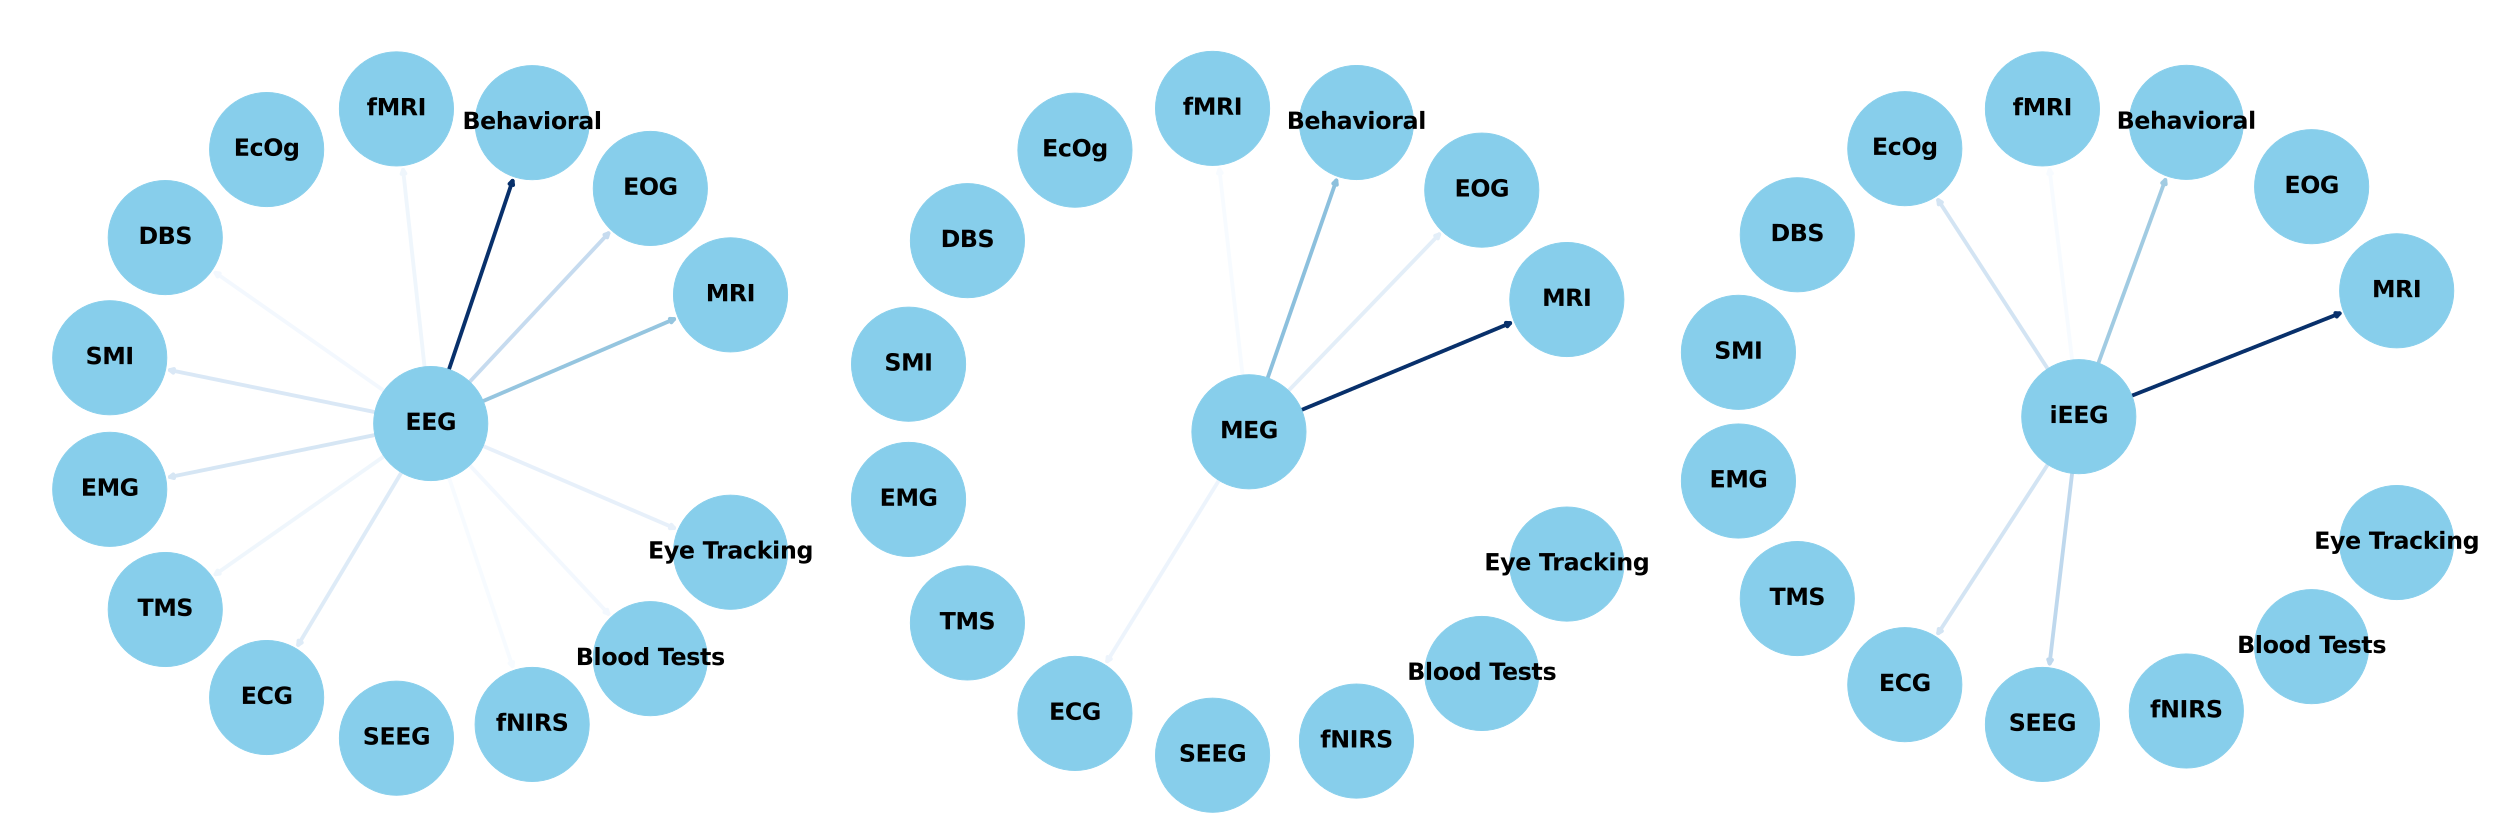 <?xml version="1.0" encoding="utf-8" standalone="no"?>
<!DOCTYPE svg PUBLIC "-//W3C//DTD SVG 1.1//EN"
  "http://www.w3.org/Graphics/SVG/1.1/DTD/svg11.dtd">
<svg xmlns:xlink="http://www.w3.org/1999/xlink" width="2592pt" height="864pt" viewBox="0 0 2592 864" xmlns="http://www.w3.org/2000/svg" version="1.1">
 <defs>
  <style type="text/css">*{stroke-linejoin: round; stroke-linecap: butt}</style>
 </defs>
 <g id="figure_1">
  <g id="patch_1">
   <path d="M 0 864 
L 2592 864 
L 2592 0 
L 0 0 
z
" style="fill: #ffffff"/>
  </g>
  <g id="axes_1">
   <g id="patch_2">
    <path d="M 500.955 415.794 
Q 602.003 372.421 698.941 330.812 
" clip-path="url(#p41bb492f20)" style="fill: none; stroke: #95c5df; stroke-width: 4; stroke-linecap: round"/>
    <path d="M 694.476 330.552 
L 698.941 330.812 
L 696.054 334.228 
z
" clip-path="url(#p41bb492f20)" style="fill: #95c5df; stroke: #95c5df; stroke-width: 4; stroke-linecap: round"/>
   </g>
   <g id="patch_3">
    <path d="M 486.973 395.891 
Q 560.424 317.247 630.822 241.871 
" clip-path="url(#p41bb492f20)" style="fill: none; stroke: #c6dbef; stroke-width: 4; stroke-linecap: round"/>
    <path d="M 626.63 243.429 
L 630.822 241.871 
L 629.554 246.159 
z
" clip-path="url(#p41bb492f20)" style="fill: #c6dbef; stroke: #c6dbef; stroke-width: 4; stroke-linecap: round"/>
   </g>
   <g id="patch_4">
    <path d="M 465.485 383.066 
Q 499.161 283.146 531.409 187.464 
" clip-path="url(#p41bb492f20)" style="fill: none; stroke: #08306b; stroke-width: 4; stroke-linecap: round"/>
    <path d="M 528.236 190.616 
L 531.409 187.464 
L 532.027 191.894 
z
" clip-path="url(#p41bb492f20)" style="fill: #08306b; stroke: #08306b; stroke-width: 4; stroke-linecap: round"/>
   </g>
   <g id="patch_5">
    <path d="M 440.178 380.314 
Q 428.807 276.016 417.921 176.164 
" clip-path="url(#p41bb492f20)" style="fill: none; stroke: #eff6fc; stroke-width: 4; stroke-linecap: round"/>
    <path d="M 416.367 180.357 
L 417.921 176.164 
L 420.343 179.924 
z
" clip-path="url(#p41bb492f20)" style="fill: #eff6fc; stroke: #eff6fc; stroke-width: 4; stroke-linecap: round"/>
   </g>
   <g id="patch_6">
    <path d="M 398.135 405.189 
Q 308.959 342.727 223.445 282.83 
" clip-path="url(#p41bb492f20)" style="fill: none; stroke: #f3f8fe; stroke-width: 4; stroke-linecap: round"/>
    <path d="M 225.574 286.763 
L 223.445 282.83 
L 227.869 283.487 
z
" clip-path="url(#p41bb492f20)" style="fill: #f3f8fe; stroke: #f3f8fe; stroke-width: 4; stroke-linecap: round"/>
   </g>
   <g id="patch_7">
    <path d="M 388.635 427.253 
Q 280.186 405.029 176.119 383.704 
" clip-path="url(#p41bb492f20)" style="fill: none; stroke: #dae8f6; stroke-width: 4; stroke-linecap: round"/>
    <path d="M 179.636 386.466 
L 176.119 383.704 
L 180.439 382.548 
z
" clip-path="url(#p41bb492f20)" style="fill: #dae8f6; stroke: #dae8f6; stroke-width: 4; stroke-linecap: round"/>
   </g>
   <g id="patch_8">
    <path d="M 388.635 451.005 
Q 280.186 473.228 176.119 494.553 
" clip-path="url(#p41bb492f20)" style="fill: none; stroke: #d6e6f4; stroke-width: 4; stroke-linecap: round"/>
    <path d="M 180.439 495.71 
L 176.119 494.553 
L 179.636 491.791 
z
" clip-path="url(#p41bb492f20)" style="fill: #d6e6f4; stroke: #d6e6f4; stroke-width: 4; stroke-linecap: round"/>
   </g>
   <g id="patch_9">
    <path d="M 398.135 473.068 
Q 308.959 535.531 223.445 595.427 
" clip-path="url(#p41bb492f20)" style="fill: none; stroke: #eff6fc; stroke-width: 4; stroke-linecap: round"/>
    <path d="M 227.869 594.77 
L 223.445 595.427 
L 225.574 591.494 
z
" clip-path="url(#p41bb492f20)" style="fill: #eff6fc; stroke: #eff6fc; stroke-width: 4; stroke-linecap: round"/>
   </g>
   <g id="patch_10">
    <path d="M 416.194 489.884 
Q 361.53 581.164 309.163 668.606 
" clip-path="url(#p41bb492f20)" style="fill: none; stroke: #deebf7; stroke-width: 4; stroke-linecap: round"/>
    <path d="M 312.934 666.202 
L 309.163 668.606 
L 309.502 664.147 
z
" clip-path="url(#p41bb492f20)" style="fill: #deebf7; stroke: #deebf7; stroke-width: 4; stroke-linecap: round"/>
   </g>
   <g id="patch_11">
    <path d="M 465.485 495.192 
Q 499.161 595.111 531.409 690.793 
" clip-path="url(#p41bb492f20)" style="fill: none; stroke: #f7fbff; stroke-width: 4; stroke-linecap: round"/>
    <path d="M 532.027 686.364 
L 531.409 690.793 
L 528.236 687.641 
z
" clip-path="url(#p41bb492f20)" style="fill: #f7fbff; stroke: #f7fbff; stroke-width: 4; stroke-linecap: round"/>
   </g>
   <g id="patch_12">
    <path d="M 486.973 482.366 
Q 560.424 561.011 630.822 636.386 
" clip-path="url(#p41bb492f20)" style="fill: none; stroke: #f3f8fe; stroke-width: 4; stroke-linecap: round"/>
    <path d="M 629.554 632.098 
L 630.822 636.386 
L 626.63 634.828 
z
" clip-path="url(#p41bb492f20)" style="fill: #f3f8fe; stroke: #f3f8fe; stroke-width: 4; stroke-linecap: round"/>
   </g>
   <g id="patch_13">
    <path d="M 500.955 462.464 
Q 602.003 505.836 698.941 547.445 
" clip-path="url(#p41bb492f20)" style="fill: none; stroke: #e7f0fa; stroke-width: 4; stroke-linecap: round"/>
    <path d="M 696.054 544.029 
L 698.941 547.445 
L 694.476 547.705 
z
" clip-path="url(#p41bb492f20)" style="fill: #e7f0fa; stroke: #e7f0fa; stroke-width: 4; stroke-linecap: round"/>
   </g>
   <g id="PathCollection_1">
    <defs>
     <path id="m34f15b2a13" d="M 0 59.161 
C 15.69 59.161 30.739 52.927 41.833 41.833 
C 52.927 30.739 59.161 15.69 59.161 0 
C 59.161 -15.69 52.927 -30.739 41.833 -41.833 
C 30.739 -52.927 15.69 -59.161 0 -59.161 
C -15.69 -59.161 -30.739 -52.927 -41.833 -41.833 
C -52.927 -30.739 -59.161 -15.69 -59.161 0 
C -59.161 15.69 -52.927 30.739 -41.833 41.833 
C -30.739 52.927 -15.69 59.161 0 59.161 
z
" style="stroke: #87ceeb"/>
    </defs>
    <g clip-path="url(#p41bb492f20)">
     <use xlink:href="#m34f15b2a13" x="446.59" y="439.129" style="fill: #87ceeb; stroke: #87ceeb"/>
     <use xlink:href="#m34f15b2a13" x="757.418" y="305.712" style="fill: #87ceeb; stroke: #87ceeb"/>
     <use xlink:href="#m34f15b2a13" x="674.258" y="195.365" style="fill: #87ceeb; stroke: #87ceeb"/>
     <use xlink:href="#m34f15b2a13" x="551.731" y="127.166" style="fill: #87ceeb; stroke: #87ceeb"/>
     <use xlink:href="#m34f15b2a13" x="411.025" y="112.909" style="fill: #87ceeb; stroke: #87ceeb"/>
     <use xlink:href="#m34f15b2a13" x="276.468" y="155.058" style="fill: #87ceeb; stroke: #87ceeb"/>
     <use xlink:href="#m34f15b2a13" x="171.327" y="246.325" style="fill: #87ceeb; stroke: #87ceeb"/>
     <use xlink:href="#m34f15b2a13" x="113.782" y="370.93" style="fill: #87ceeb; stroke: #87ceeb"/>
     <use xlink:href="#m34f15b2a13" x="113.782" y="507.327" style="fill: #87ceeb; stroke: #87ceeb"/>
     <use xlink:href="#m34f15b2a13" x="171.327" y="631.932" style="fill: #87ceeb; stroke: #87ceeb"/>
     <use xlink:href="#m34f15b2a13" x="276.468" y="723.199" style="fill: #87ceeb; stroke: #87ceeb"/>
     <use xlink:href="#m34f15b2a13" x="411.025" y="765.348" style="fill: #87ceeb; stroke: #87ceeb"/>
     <use xlink:href="#m34f15b2a13" x="551.731" y="751.091" style="fill: #87ceeb; stroke: #87ceeb"/>
     <use xlink:href="#m34f15b2a13" x="674.258" y="682.892" style="fill: #87ceeb; stroke: #87ceeb"/>
     <use xlink:href="#m34f15b2a13" x="757.418" y="572.545" style="fill: #87ceeb; stroke: #87ceeb"/>
    </g>
   </g>
   <g id="text_1">
    <g clip-path="url(#p41bb492f20)">
     <!-- EEG -->
     <g transform="translate(420.346 445.751) scale(0.24 -0.24)">
      <defs>
       <path id="DejaVuSans-Bold-45" d="M 588 4666 
L 3834 4666 
L 3834 3756 
L 1791 3756 
L 1791 2888 
L 3713 2888 
L 3713 1978 
L 1791 1978 
L 1791 909 
L 3903 909 
L 3903 0 
L 588 0 
L 588 4666 
z
" transform="scale(0.016)"/>
       <path id="DejaVuSans-Bold-47" d="M 4781 347 
Q 4331 128 3847 18 
Q 3363 -91 2847 -91 
Q 1681 -91 1000 561 
Q 319 1213 319 2328 
Q 319 3456 1012 4103 
Q 1706 4750 2913 4750 
Q 3378 4750 3804 4662 
Q 4231 4575 4609 4403 
L 4609 3438 
Q 4219 3659 3833 3768 
Q 3447 3878 3059 3878 
Q 2341 3878 1952 3476 
Q 1563 3075 1563 2328 
Q 1563 1588 1938 1184 
Q 2313 781 3003 781 
Q 3191 781 3352 804 
Q 3513 828 3641 878 
L 3641 1784 
L 2906 1784 
L 2906 2591 
L 4781 2591 
L 4781 347 
z
" transform="scale(0.016)"/>
      </defs>
      <use xlink:href="#DejaVuSans-Bold-45"/>
      <use xlink:href="#DejaVuSans-Bold-45" x="68.311"/>
      <use xlink:href="#DejaVuSans-Bold-47" x="136.621"/>
     </g>
    </g>
   </g>
   <g id="text_2">
    <g clip-path="url(#p41bb492f20)">
     <!-- MRI -->
     <g transform="translate(731.772 312.335) scale(0.24 -0.24)">
      <defs>
       <path id="DejaVuSans-Bold-4d" d="M 588 4666 
L 2119 4666 
L 3181 2169 
L 4250 4666 
L 5778 4666 
L 5778 0 
L 4641 0 
L 4641 3413 
L 3566 897 
L 2803 897 
L 1728 3413 
L 1728 0 
L 588 0 
L 588 4666 
z
" transform="scale(0.016)"/>
       <path id="DejaVuSans-Bold-52" d="M 2297 2597 
Q 2675 2597 2839 2737 
Q 3003 2878 3003 3200 
Q 3003 3519 2839 3656 
Q 2675 3794 2297 3794 
L 1791 3794 
L 1791 2597 
L 2297 2597 
z
M 1791 1766 
L 1791 0 
L 588 0 
L 588 4666 
L 2425 4666 
Q 3347 4666 3776 4356 
Q 4206 4047 4206 3378 
Q 4206 2916 3982 2619 
Q 3759 2322 3309 2181 
Q 3556 2125 3751 1926 
Q 3947 1728 4147 1325 
L 4800 0 
L 3519 0 
L 2950 1159 
Q 2778 1509 2601 1637 
Q 2425 1766 2131 1766 
L 1791 1766 
z
" transform="scale(0.016)"/>
       <path id="DejaVuSans-Bold-49" d="M 588 4666 
L 1791 4666 
L 1791 0 
L 588 0 
L 588 4666 
z
" transform="scale(0.016)"/>
      </defs>
      <use xlink:href="#DejaVuSans-Bold-4d"/>
      <use xlink:href="#DejaVuSans-Bold-52" x="99.512"/>
      <use xlink:href="#DejaVuSans-Bold-49" x="176.514"/>
     </g>
    </g>
   </g>
   <g id="text_3">
    <g clip-path="url(#p41bb492f20)">
     <!-- EOG -->
     <g transform="translate(646.009 201.987) scale(0.24 -0.24)">
      <defs>
       <path id="DejaVuSans-Bold-4f" d="M 2719 3878 
Q 2169 3878 1866 3472 
Q 1563 3066 1563 2328 
Q 1563 1594 1866 1187 
Q 2169 781 2719 781 
Q 3272 781 3575 1187 
Q 3878 1594 3878 2328 
Q 3878 3066 3575 3472 
Q 3272 3878 2719 3878 
z
M 2719 4750 
Q 3844 4750 4481 4106 
Q 5119 3463 5119 2328 
Q 5119 1197 4481 553 
Q 3844 -91 2719 -91 
Q 1597 -91 958 553 
Q 319 1197 319 2328 
Q 319 3463 958 4106 
Q 1597 4750 2719 4750 
z
" transform="scale(0.016)"/>
      </defs>
      <use xlink:href="#DejaVuSans-Bold-45"/>
      <use xlink:href="#DejaVuSans-Bold-4f" x="68.311"/>
      <use xlink:href="#DejaVuSans-Bold-47" x="153.32"/>
     </g>
    </g>
   </g>
   <g id="text_4">
    <g clip-path="url(#p41bb492f20)">
     <!-- Behavioral -->
     <g transform="translate(479.495 133.789) scale(0.24 -0.24)">
      <defs>
       <path id="DejaVuSans-Bold-42" d="M 2456 2859 
Q 2741 2859 2887 2984 
Q 3034 3109 3034 3353 
Q 3034 3594 2887 3720 
Q 2741 3847 2456 3847 
L 1791 3847 
L 1791 2859 
L 2456 2859 
z
M 2497 819 
Q 2859 819 3042 972 
Q 3225 1125 3225 1434 
Q 3225 1738 3044 1889 
Q 2863 2041 2497 2041 
L 1791 2041 
L 1791 819 
L 2497 819 
z
M 3616 2497 
Q 4003 2384 4215 2081 
Q 4428 1778 4428 1338 
Q 4428 663 3972 331 
Q 3516 0 2584 0 
L 588 0 
L 588 4666 
L 2394 4666 
Q 3366 4666 3802 4372 
Q 4238 4078 4238 3431 
Q 4238 3091 4078 2852 
Q 3919 2613 3616 2497 
z
" transform="scale(0.016)"/>
       <path id="DejaVuSans-Bold-65" d="M 4031 1759 
L 4031 1441 
L 1416 1441 
Q 1456 1047 1700 850 
Q 1944 653 2381 653 
Q 2734 653 3104 758 
Q 3475 863 3866 1075 
L 3866 213 
Q 3469 63 3072 -14 
Q 2675 -91 2278 -91 
Q 1328 -91 801 392 
Q 275 875 275 1747 
Q 275 2603 792 3093 
Q 1309 3584 2216 3584 
Q 3041 3584 3536 3087 
Q 4031 2591 4031 1759 
z
M 2881 2131 
Q 2881 2450 2695 2645 
Q 2509 2841 2209 2841 
Q 1884 2841 1681 2658 
Q 1478 2475 1428 2131 
L 2881 2131 
z
" transform="scale(0.016)"/>
       <path id="DejaVuSans-Bold-68" d="M 4056 2131 
L 4056 0 
L 2931 0 
L 2931 347 
L 2931 1625 
Q 2931 2084 2911 2256 
Q 2891 2428 2841 2509 
Q 2775 2619 2662 2680 
Q 2550 2741 2406 2741 
Q 2056 2741 1856 2470 
Q 1656 2200 1656 1722 
L 1656 0 
L 538 0 
L 538 4863 
L 1656 4863 
L 1656 2988 
Q 1909 3294 2193 3439 
Q 2478 3584 2822 3584 
Q 3428 3584 3742 3212 
Q 4056 2841 4056 2131 
z
" transform="scale(0.016)"/>
       <path id="DejaVuSans-Bold-61" d="M 2106 1575 
Q 1756 1575 1579 1456 
Q 1403 1338 1403 1106 
Q 1403 894 1545 773 
Q 1688 653 1941 653 
Q 2256 653 2472 879 
Q 2688 1106 2688 1447 
L 2688 1575 
L 2106 1575 
z
M 3816 1997 
L 3816 0 
L 2688 0 
L 2688 519 
Q 2463 200 2181 54 
Q 1900 -91 1497 -91 
Q 953 -91 614 226 
Q 275 544 275 1050 
Q 275 1666 698 1953 
Q 1122 2241 2028 2241 
L 2688 2241 
L 2688 2328 
Q 2688 2594 2478 2717 
Q 2269 2841 1825 2841 
Q 1466 2841 1156 2769 
Q 847 2697 581 2553 
L 581 3406 
Q 941 3494 1303 3539 
Q 1666 3584 2028 3584 
Q 2975 3584 3395 3211 
Q 3816 2838 3816 1997 
z
" transform="scale(0.016)"/>
       <path id="DejaVuSans-Bold-76" d="M 97 3500 
L 1216 3500 
L 2088 1081 
L 2956 3500 
L 4078 3500 
L 2700 0 
L 1472 0 
L 97 3500 
z
" transform="scale(0.016)"/>
       <path id="DejaVuSans-Bold-69" d="M 538 3500 
L 1656 3500 
L 1656 0 
L 538 0 
L 538 3500 
z
M 538 4863 
L 1656 4863 
L 1656 3950 
L 538 3950 
L 538 4863 
z
" transform="scale(0.016)"/>
       <path id="DejaVuSans-Bold-6f" d="M 2203 2784 
Q 1831 2784 1636 2517 
Q 1441 2250 1441 1747 
Q 1441 1244 1636 976 
Q 1831 709 2203 709 
Q 2569 709 2762 976 
Q 2956 1244 2956 1747 
Q 2956 2250 2762 2517 
Q 2569 2784 2203 2784 
z
M 2203 3584 
Q 3106 3584 3614 3096 
Q 4122 2609 4122 1747 
Q 4122 884 3614 396 
Q 3106 -91 2203 -91 
Q 1297 -91 786 396 
Q 275 884 275 1747 
Q 275 2609 786 3096 
Q 1297 3584 2203 3584 
z
" transform="scale(0.016)"/>
       <path id="DejaVuSans-Bold-72" d="M 3138 2547 
Q 2991 2616 2845 2648 
Q 2700 2681 2553 2681 
Q 2122 2681 1889 2404 
Q 1656 2128 1656 1613 
L 1656 0 
L 538 0 
L 538 3500 
L 1656 3500 
L 1656 2925 
Q 1872 3269 2151 3426 
Q 2431 3584 2822 3584 
Q 2878 3584 2943 3579 
Q 3009 3575 3134 3559 
L 3138 2547 
z
" transform="scale(0.016)"/>
       <path id="DejaVuSans-Bold-6c" d="M 538 4863 
L 1656 4863 
L 1656 0 
L 538 0 
L 538 4863 
z
" transform="scale(0.016)"/>
      </defs>
      <use xlink:href="#DejaVuSans-Bold-42"/>
      <use xlink:href="#DejaVuSans-Bold-65" x="76.221"/>
      <use xlink:href="#DejaVuSans-Bold-68" x="144.043"/>
      <use xlink:href="#DejaVuSans-Bold-61" x="215.234"/>
      <use xlink:href="#DejaVuSans-Bold-76" x="282.715"/>
      <use xlink:href="#DejaVuSans-Bold-69" x="347.9"/>
      <use xlink:href="#DejaVuSans-Bold-6f" x="382.178"/>
      <use xlink:href="#DejaVuSans-Bold-72" x="450.879"/>
      <use xlink:href="#DejaVuSans-Bold-61" x="500.195"/>
      <use xlink:href="#DejaVuSans-Bold-6c" x="567.676"/>
     </g>
    </g>
   </g>
   <g id="text_5">
    <g clip-path="url(#p41bb492f20)">
     <!-- fMRI -->
     <g transform="translate(380.159 119.532) scale(0.24 -0.24)">
      <defs>
       <path id="DejaVuSans-Bold-66" d="M 2841 4863 
L 2841 4128 
L 2222 4128 
Q 1984 4128 1890 4042 
Q 1797 3956 1797 3744 
L 1797 3500 
L 2753 3500 
L 2753 2700 
L 1797 2700 
L 1797 0 
L 678 0 
L 678 2700 
L 122 2700 
L 122 3500 
L 678 3500 
L 678 3744 
Q 678 4316 997 4589 
Q 1316 4863 1984 4863 
L 2841 4863 
z
" transform="scale(0.016)"/>
      </defs>
      <use xlink:href="#DejaVuSans-Bold-66"/>
      <use xlink:href="#DejaVuSans-Bold-4d" x="43.506"/>
      <use xlink:href="#DejaVuSans-Bold-52" x="143.018"/>
      <use xlink:href="#DejaVuSans-Bold-49" x="220.02"/>
     </g>
    </g>
   </g>
   <g id="text_6">
    <g clip-path="url(#p41bb492f20)">
     <!-- EcOg -->
     <g transform="translate(242.366 161.493) scale(0.24 -0.24)">
      <defs>
       <path id="DejaVuSans-Bold-63" d="M 3366 3391 
L 3366 2478 
Q 3138 2634 2908 2709 
Q 2678 2784 2431 2784 
Q 1963 2784 1702 2511 
Q 1441 2238 1441 1747 
Q 1441 1256 1702 982 
Q 1963 709 2431 709 
Q 2694 709 2930 787 
Q 3166 866 3366 1019 
L 3366 103 
Q 3103 6 2833 -42 
Q 2563 -91 2291 -91 
Q 1344 -91 809 395 
Q 275 881 275 1747 
Q 275 2613 809 3098 
Q 1344 3584 2291 3584 
Q 2566 3584 2833 3536 
Q 3100 3488 3366 3391 
z
" transform="scale(0.016)"/>
       <path id="DejaVuSans-Bold-67" d="M 2919 594 
Q 2688 288 2409 144 
Q 2131 0 1766 0 
Q 1125 0 706 504 
Q 288 1009 288 1791 
Q 288 2575 706 3076 
Q 1125 3578 1766 3578 
Q 2131 3578 2409 3434 
Q 2688 3291 2919 2981 
L 2919 3500 
L 4044 3500 
L 4044 353 
Q 4044 -491 3511 -936 
Q 2978 -1381 1966 -1381 
Q 1638 -1381 1331 -1331 
Q 1025 -1281 716 -1178 
L 716 -306 
Q 1009 -475 1290 -558 
Q 1572 -641 1856 -641 
Q 2406 -641 2662 -400 
Q 2919 -159 2919 353 
L 2919 594 
z
M 2181 2772 
Q 1834 2772 1640 2515 
Q 1447 2259 1447 1791 
Q 1447 1309 1634 1061 
Q 1822 813 2181 813 
Q 2531 813 2725 1069 
Q 2919 1325 2919 1791 
Q 2919 2259 2725 2515 
Q 2531 2772 2181 2772 
z
" transform="scale(0.016)"/>
      </defs>
      <use xlink:href="#DejaVuSans-Bold-45"/>
      <use xlink:href="#DejaVuSans-Bold-63" x="68.311"/>
      <use xlink:href="#DejaVuSans-Bold-4f" x="127.588"/>
      <use xlink:href="#DejaVuSans-Bold-67" x="212.598"/>
     </g>
    </g>
   </g>
   <g id="text_7">
    <g clip-path="url(#p41bb492f20)">
     <!-- DBS -->
     <g transform="translate(143.577 252.948) scale(0.24 -0.24)">
      <defs>
       <path id="DejaVuSans-Bold-44" d="M 1791 3756 
L 1791 909 
L 2222 909 
Q 2959 909 3348 1275 
Q 3738 1641 3738 2338 
Q 3738 3031 3350 3393 
Q 2963 3756 2222 3756 
L 1791 3756 
z
M 588 4666 
L 1856 4666 
Q 2919 4666 3439 4514 
Q 3959 4363 4331 4000 
Q 4659 3684 4818 3271 
Q 4978 2859 4978 2338 
Q 4978 1809 4818 1395 
Q 4659 981 4331 666 
Q 3956 303 3431 151 
Q 2906 0 1856 0 
L 588 0 
L 588 4666 
z
" transform="scale(0.016)"/>
       <path id="DejaVuSans-Bold-53" d="M 3834 4519 
L 3834 3531 
Q 3450 3703 3084 3790 
Q 2719 3878 2394 3878 
Q 1963 3878 1756 3759 
Q 1550 3641 1550 3391 
Q 1550 3203 1689 3098 
Q 1828 2994 2194 2919 
L 2706 2816 
Q 3484 2659 3812 2340 
Q 4141 2022 4141 1434 
Q 4141 663 3683 286 
Q 3225 -91 2284 -91 
Q 1841 -91 1394 -6 
Q 947 78 500 244 
L 500 1259 
Q 947 1022 1364 901 
Q 1781 781 2169 781 
Q 2563 781 2772 912 
Q 2981 1044 2981 1288 
Q 2981 1506 2839 1625 
Q 2697 1744 2272 1838 
L 1806 1941 
Q 1106 2091 782 2419 
Q 459 2747 459 3303 
Q 459 4000 909 4375 
Q 1359 4750 2203 4750 
Q 2588 4750 2994 4692 
Q 3400 4634 3834 4519 
z
" transform="scale(0.016)"/>
      </defs>
      <use xlink:href="#DejaVuSans-Bold-44"/>
      <use xlink:href="#DejaVuSans-Bold-42" x="83.008"/>
      <use xlink:href="#DejaVuSans-Bold-53" x="159.229"/>
     </g>
    </g>
   </g>
   <g id="text_8">
    <g clip-path="url(#p41bb492f20)">
     <!-- SMI -->
     <g transform="translate(88.734 377.553) scale(0.24 -0.24)">
      <use xlink:href="#DejaVuSans-Bold-53"/>
      <use xlink:href="#DejaVuSans-Bold-4d" x="72.021"/>
      <use xlink:href="#DejaVuSans-Bold-49" x="171.533"/>
     </g>
    </g>
   </g>
   <g id="text_9">
    <g clip-path="url(#p41bb492f20)">
     <!-- EMG -->
     <g transform="translate(83.793 513.95) scale(0.24 -0.24)">
      <use xlink:href="#DejaVuSans-Bold-45"/>
      <use xlink:href="#DejaVuSans-Bold-4d" x="68.311"/>
      <use xlink:href="#DejaVuSans-Bold-47" x="167.822"/>
     </g>
    </g>
   </g>
   <g id="text_10">
    <g clip-path="url(#p41bb492f20)">
     <!-- TMS -->
     <g transform="translate(142.557 638.554) scale(0.24 -0.24)">
      <defs>
       <path id="DejaVuSans-Bold-54" d="M 31 4666 
L 4331 4666 
L 4331 3756 
L 2784 3756 
L 2784 0 
L 1581 0 
L 1581 3756 
L 31 3756 
L 31 4666 
z
" transform="scale(0.016)"/>
      </defs>
      <use xlink:href="#DejaVuSans-Bold-54"/>
      <use xlink:href="#DejaVuSans-Bold-4d" x="68.213"/>
      <use xlink:href="#DejaVuSans-Bold-53" x="167.725"/>
     </g>
    </g>
   </g>
   <g id="text_11">
    <g clip-path="url(#p41bb492f20)">
     <!-- ECG -->
     <g transform="translate(249.615 729.822) scale(0.24 -0.24)">
      <defs>
       <path id="DejaVuSans-Bold-43" d="M 4288 256 
Q 3956 84 3597 -3 
Q 3238 -91 2847 -91 
Q 1681 -91 1000 561 
Q 319 1213 319 2328 
Q 319 3447 1000 4098 
Q 1681 4750 2847 4750 
Q 3238 4750 3597 4662 
Q 3956 4575 4288 4403 
L 4288 3438 
Q 3953 3666 3628 3772 
Q 3303 3878 2944 3878 
Q 2300 3878 1931 3465 
Q 1563 3053 1563 2328 
Q 1563 1606 1931 1193 
Q 2300 781 2944 781 
Q 3303 781 3628 887 
Q 3953 994 4288 1222 
L 4288 256 
z
" transform="scale(0.016)"/>
      </defs>
      <use xlink:href="#DejaVuSans-Bold-45"/>
      <use xlink:href="#DejaVuSans-Bold-43" x="68.311"/>
      <use xlink:href="#DejaVuSans-Bold-47" x="141.699"/>
     </g>
    </g>
   </g>
   <g id="text_12">
    <g clip-path="url(#p41bb492f20)">
     <!-- SEEG -->
     <g transform="translate(376.139 771.971) scale(0.24 -0.24)">
      <use xlink:href="#DejaVuSans-Bold-53"/>
      <use xlink:href="#DejaVuSans-Bold-45" x="72.021"/>
      <use xlink:href="#DejaVuSans-Bold-45" x="140.332"/>
      <use xlink:href="#DejaVuSans-Bold-47" x="208.643"/>
     </g>
    </g>
   </g>
   <g id="text_13">
    <g clip-path="url(#p41bb492f20)">
     <!-- fNIRS -->
     <g transform="translate(514.123 757.713) scale(0.24 -0.24)">
      <defs>
       <path id="DejaVuSans-Bold-4e" d="M 588 4666 
L 1931 4666 
L 3628 1466 
L 3628 4666 
L 4769 4666 
L 4769 0 
L 3425 0 
L 1728 3200 
L 1728 0 
L 588 0 
L 588 4666 
z
" transform="scale(0.016)"/>
      </defs>
      <use xlink:href="#DejaVuSans-Bold-66"/>
      <use xlink:href="#DejaVuSans-Bold-4e" x="43.506"/>
      <use xlink:href="#DejaVuSans-Bold-49" x="127.197"/>
      <use xlink:href="#DejaVuSans-Bold-52" x="164.404"/>
      <use xlink:href="#DejaVuSans-Bold-53" x="241.406"/>
     </g>
    </g>
   </g>
   <g id="text_14">
    <g clip-path="url(#p41bb492f20)">
     <!-- Blood Tests -->
     <g transform="translate(596.987 689.515) scale(0.24 -0.24)">
      <defs>
       <path id="DejaVuSans-Bold-64" d="M 2919 2988 
L 2919 4863 
L 4044 4863 
L 4044 0 
L 2919 0 
L 2919 506 
Q 2688 197 2409 53 
Q 2131 -91 1766 -91 
Q 1119 -91 703 423 
Q 288 938 288 1747 
Q 288 2556 703 3070 
Q 1119 3584 1766 3584 
Q 2128 3584 2408 3439 
Q 2688 3294 2919 2988 
z
M 2181 722 
Q 2541 722 2730 984 
Q 2919 1247 2919 1747 
Q 2919 2247 2730 2509 
Q 2541 2772 2181 2772 
Q 1825 2772 1636 2509 
Q 1447 2247 1447 1747 
Q 1447 1247 1636 984 
Q 1825 722 2181 722 
z
" transform="scale(0.016)"/>
       <path id="DejaVuSans-Bold-20" transform="scale(0.016)"/>
       <path id="DejaVuSans-Bold-73" d="M 3272 3391 
L 3272 2541 
Q 2913 2691 2578 2766 
Q 2244 2841 1947 2841 
Q 1628 2841 1473 2761 
Q 1319 2681 1319 2516 
Q 1319 2381 1436 2309 
Q 1553 2238 1856 2203 
L 2053 2175 
Q 2913 2066 3209 1816 
Q 3506 1566 3506 1031 
Q 3506 472 3093 190 
Q 2681 -91 1863 -91 
Q 1516 -91 1145 -36 
Q 775 19 384 128 
L 384 978 
Q 719 816 1070 734 
Q 1422 653 1784 653 
Q 2113 653 2278 743 
Q 2444 834 2444 1013 
Q 2444 1163 2330 1236 
Q 2216 1309 1875 1350 
L 1678 1375 
Q 931 1469 631 1722 
Q 331 1975 331 2491 
Q 331 3047 712 3315 
Q 1094 3584 1881 3584 
Q 2191 3584 2531 3537 
Q 2872 3491 3272 3391 
z
" transform="scale(0.016)"/>
       <path id="DejaVuSans-Bold-74" d="M 1759 4494 
L 1759 3500 
L 2913 3500 
L 2913 2700 
L 1759 2700 
L 1759 1216 
Q 1759 972 1856 886 
Q 1953 800 2241 800 
L 2816 800 
L 2816 0 
L 1856 0 
Q 1194 0 917 276 
Q 641 553 641 1216 
L 641 2700 
L 84 2700 
L 84 3500 
L 641 3500 
L 641 4494 
L 1759 4494 
z
" transform="scale(0.016)"/>
      </defs>
      <use xlink:href="#DejaVuSans-Bold-42"/>
      <use xlink:href="#DejaVuSans-Bold-6c" x="76.221"/>
      <use xlink:href="#DejaVuSans-Bold-6f" x="110.498"/>
      <use xlink:href="#DejaVuSans-Bold-6f" x="179.199"/>
      <use xlink:href="#DejaVuSans-Bold-64" x="247.9"/>
      <use xlink:href="#DejaVuSans-Bold-20" x="319.482"/>
      <use xlink:href="#DejaVuSans-Bold-54" x="354.297"/>
      <use xlink:href="#DejaVuSans-Bold-65" x="409.26"/>
      <use xlink:href="#DejaVuSans-Bold-73" x="477.082"/>
      <use xlink:href="#DejaVuSans-Bold-74" x="536.604"/>
      <use xlink:href="#DejaVuSans-Bold-73" x="584.406"/>
     </g>
    </g>
   </g>
   <g id="text_15">
    <g clip-path="url(#p41bb492f20)">
     <!-- Eye Tracking -->
     <g transform="translate(671.86 579.074) scale(0.24 -0.24)">
      <defs>
       <path id="DejaVuSans-Bold-79" d="M 78 3500 
L 1197 3500 
L 2138 1125 
L 2938 3500 
L 4056 3500 
L 2584 -331 
Q 2363 -916 2067 -1148 
Q 1772 -1381 1288 -1381 
L 641 -1381 
L 641 -647 
L 991 -647 
Q 1275 -647 1404 -556 
Q 1534 -466 1606 -231 
L 1638 -134 
L 78 3500 
z
" transform="scale(0.016)"/>
       <path id="DejaVuSans-Bold-6b" d="M 538 4863 
L 1656 4863 
L 1656 2216 
L 2944 3500 
L 4244 3500 
L 2534 1894 
L 4378 0 
L 3022 0 
L 1656 1459 
L 1656 0 
L 538 0 
L 538 4863 
z
" transform="scale(0.016)"/>
       <path id="DejaVuSans-Bold-6e" d="M 4056 2131 
L 4056 0 
L 2931 0 
L 2931 347 
L 2931 1631 
Q 2931 2084 2911 2256 
Q 2891 2428 2841 2509 
Q 2775 2619 2662 2680 
Q 2550 2741 2406 2741 
Q 2056 2741 1856 2470 
Q 1656 2200 1656 1722 
L 1656 0 
L 538 0 
L 538 3500 
L 1656 3500 
L 1656 2988 
Q 1909 3294 2193 3439 
Q 2478 3584 2822 3584 
Q 3428 3584 3742 3212 
Q 4056 2841 4056 2131 
z
" transform="scale(0.016)"/>
      </defs>
      <use xlink:href="#DejaVuSans-Bold-45"/>
      <use xlink:href="#DejaVuSans-Bold-79" x="68.311"/>
      <use xlink:href="#DejaVuSans-Bold-65" x="133.496"/>
      <use xlink:href="#DejaVuSans-Bold-20" x="201.318"/>
      <use xlink:href="#DejaVuSans-Bold-54" x="236.133"/>
      <use xlink:href="#DejaVuSans-Bold-72" x="293.346"/>
      <use xlink:href="#DejaVuSans-Bold-61" x="342.662"/>
      <use xlink:href="#DejaVuSans-Bold-63" x="410.143"/>
      <use xlink:href="#DejaVuSans-Bold-6b" x="469.42"/>
      <use xlink:href="#DejaVuSans-Bold-69" x="535.924"/>
      <use xlink:href="#DejaVuSans-Bold-6e" x="570.201"/>
      <use xlink:href="#DejaVuSans-Bold-67" x="641.393"/>
     </g>
    </g>
   </g>
  </g>
  <g id="axes_2">
   <g id="patch_14">
    <path d="M 1349.524 424.957 
Q 1459.7 379.115 1565.746 334.992 
" clip-path="url(#p95210aac87)" style="fill: none; stroke: #08306b; stroke-width: 4; stroke-linecap: round"/>
    <path d="M 1561.285 334.682 
L 1565.746 334.992 
L 1562.822 338.375 
z
" clip-path="url(#p95210aac87)" style="fill: #08306b; stroke: #08306b; stroke-width: 4; stroke-linecap: round"/>
   </g>
   <g id="patch_15">
    <path d="M 1335.953 405.078 
Q 1415.611 322.403 1492.165 242.948 
" clip-path="url(#p95210aac87)" style="fill: none; stroke: #e3eef8; stroke-width: 4; stroke-linecap: round"/>
    <path d="M 1487.949 244.44 
L 1492.165 242.948 
L 1490.83 247.216 
z
" clip-path="url(#p95210aac87)" style="fill: #e3eef8; stroke: #e3eef8; stroke-width: 4; stroke-linecap: round"/>
   </g>
   <g id="patch_16">
    <path d="M 1314.333 391.803 
Q 1350.649 287.352 1385.496 187.125 
" clip-path="url(#p95210aac87)" style="fill: none; stroke: #8cc0dd; stroke-width: 4; stroke-linecap: round"/>
    <path d="M 1382.293 190.247 
L 1385.496 187.125 
L 1386.072 191.56 
z
" clip-path="url(#p95210aac87)" style="fill: #8cc0dd; stroke: #8cc0dd; stroke-width: 4; stroke-linecap: round"/>
   </g>
   <g id="patch_17">
    <path d="M 1288.292 388.891 
Q 1276.048 280.023 1264.303 175.599 
" clip-path="url(#p95210aac87)" style="fill: none; stroke: #f7fbff; stroke-width: 4; stroke-linecap: round"/>
    <path d="M 1262.763 179.798 
L 1264.303 175.599 
L 1266.738 179.351 
z
" clip-path="url(#p95210aac87)" style="fill: #f7fbff; stroke: #f7fbff; stroke-width: 4; stroke-linecap: round"/>
   </g>
   <g id="patch_18">
    <path d="M 1263.809 498.014 
Q 1204.707 593.68 1147.955 685.541 
" clip-path="url(#p95210aac87)" style="fill: none; stroke: #edf4fc; stroke-width: 4; stroke-linecap: round"/>
    <path d="M 1151.759 683.189 
L 1147.955 685.541 
L 1148.356 681.087 
z
" clip-path="url(#p95210aac87)" style="fill: #edf4fc; stroke: #edf4fc; stroke-width: 4; stroke-linecap: round"/>
   </g>
   <g id="PathCollection_2">
    <g clip-path="url(#p95210aac87)">
     <use xlink:href="#m34f15b2a13" x="1294.904" y="447.683" style="fill: #87ceeb; stroke: #87ceeb"/>
     <use xlink:href="#m34f15b2a13" x="1624.5" y="310.546" style="fill: #87ceeb; stroke: #87ceeb"/>
     <use xlink:href="#m34f15b2a13" x="1536.318" y="197.121" style="fill: #87ceeb; stroke: #87ceeb"/>
     <use xlink:href="#m34f15b2a13" x="1406.394" y="127.02" style="fill: #87ceeb; stroke: #87ceeb"/>
     <use xlink:href="#m34f15b2a13" x="1257.191" y="112.366" style="fill: #87ceeb; stroke: #87ceeb"/>
     <use xlink:href="#m34f15b2a13" x="1114.51" y="155.69" style="fill: #87ceeb; stroke: #87ceeb"/>
     <use xlink:href="#m34f15b2a13" x="1003.02" y="249.503" style="fill: #87ceeb; stroke: #87ceeb"/>
     <use xlink:href="#m34f15b2a13" x="942" y="377.582" style="fill: #87ceeb; stroke: #87ceeb"/>
     <use xlink:href="#m34f15b2a13" x="942" y="517.783" style="fill: #87ceeb; stroke: #87ceeb"/>
     <use xlink:href="#m34f15b2a13" x="1003.02" y="645.863" style="fill: #87ceeb; stroke: #87ceeb"/>
     <use xlink:href="#m34f15b2a13" x="1114.51" y="739.676" style="fill: #87ceeb; stroke: #87ceeb"/>
     <use xlink:href="#m34f15b2a13" x="1257.192" y="783" style="fill: #87ceeb; stroke: #87ceeb"/>
     <use xlink:href="#m34f15b2a13" x="1406.394" y="768.345" style="fill: #87ceeb; stroke: #87ceeb"/>
     <use xlink:href="#m34f15b2a13" x="1536.319" y="698.245" style="fill: #87ceeb; stroke: #87ceeb"/>
     <use xlink:href="#m34f15b2a13" x="1624.501" y="584.82" style="fill: #87ceeb; stroke: #87ceeb"/>
    </g>
   </g>
   <g id="text_16">
    <g clip-path="url(#p95210aac87)">
     <!-- MEG -->
     <g transform="translate(1264.915 454.305) scale(0.24 -0.24)">
      <use xlink:href="#DejaVuSans-Bold-4d"/>
      <use xlink:href="#DejaVuSans-Bold-45" x="99.512"/>
      <use xlink:href="#DejaVuSans-Bold-47" x="167.822"/>
     </g>
    </g>
   </g>
   <g id="text_17">
    <g clip-path="url(#p95210aac87)">
     <!-- MRI -->
     <g transform="translate(1598.854 317.168) scale(0.24 -0.24)">
      <use xlink:href="#DejaVuSans-Bold-4d"/>
      <use xlink:href="#DejaVuSans-Bold-52" x="99.512"/>
      <use xlink:href="#DejaVuSans-Bold-49" x="176.514"/>
     </g>
    </g>
   </g>
   <g id="text_18">
    <g clip-path="url(#p95210aac87)">
     <!-- EOG -->
     <g transform="translate(1508.07 203.743) scale(0.24 -0.24)">
      <use xlink:href="#DejaVuSans-Bold-45"/>
      <use xlink:href="#DejaVuSans-Bold-4f" x="68.311"/>
      <use xlink:href="#DejaVuSans-Bold-47" x="153.32"/>
     </g>
    </g>
   </g>
   <g id="text_19">
    <g clip-path="url(#p95210aac87)">
     <!-- Behavioral -->
     <g transform="translate(1334.158 133.643) scale(0.24 -0.24)">
      <use xlink:href="#DejaVuSans-Bold-42"/>
      <use xlink:href="#DejaVuSans-Bold-65" x="76.221"/>
      <use xlink:href="#DejaVuSans-Bold-68" x="144.043"/>
      <use xlink:href="#DejaVuSans-Bold-61" x="215.234"/>
      <use xlink:href="#DejaVuSans-Bold-76" x="282.715"/>
      <use xlink:href="#DejaVuSans-Bold-69" x="347.9"/>
      <use xlink:href="#DejaVuSans-Bold-6f" x="382.178"/>
      <use xlink:href="#DejaVuSans-Bold-72" x="450.879"/>
      <use xlink:href="#DejaVuSans-Bold-61" x="500.195"/>
      <use xlink:href="#DejaVuSans-Bold-6c" x="567.676"/>
     </g>
    </g>
   </g>
   <g id="text_20">
    <g clip-path="url(#p95210aac87)">
     <!-- fMRI -->
     <g transform="translate(1226.325 118.988) scale(0.24 -0.24)">
      <use xlink:href="#DejaVuSans-Bold-66"/>
      <use xlink:href="#DejaVuSans-Bold-4d" x="43.506"/>
      <use xlink:href="#DejaVuSans-Bold-52" x="143.018"/>
      <use xlink:href="#DejaVuSans-Bold-49" x="220.02"/>
     </g>
    </g>
   </g>
   <g id="text_21">
    <g clip-path="url(#p95210aac87)">
     <!-- EcOg -->
     <g transform="translate(1080.407 162.125) scale(0.24 -0.24)">
      <use xlink:href="#DejaVuSans-Bold-45"/>
      <use xlink:href="#DejaVuSans-Bold-63" x="68.311"/>
      <use xlink:href="#DejaVuSans-Bold-4f" x="127.588"/>
      <use xlink:href="#DejaVuSans-Bold-67" x="212.598"/>
     </g>
    </g>
   </g>
   <g id="text_22">
    <g clip-path="url(#p95210aac87)">
     <!-- DBS -->
     <g transform="translate(975.27 256.125) scale(0.24 -0.24)">
      <use xlink:href="#DejaVuSans-Bold-44"/>
      <use xlink:href="#DejaVuSans-Bold-42" x="83.008"/>
      <use xlink:href="#DejaVuSans-Bold-53" x="159.229"/>
     </g>
    </g>
   </g>
   <g id="text_23">
    <g clip-path="url(#p95210aac87)">
     <!-- SMI -->
     <g transform="translate(916.952 384.205) scale(0.24 -0.24)">
      <use xlink:href="#DejaVuSans-Bold-53"/>
      <use xlink:href="#DejaVuSans-Bold-4d" x="72.021"/>
      <use xlink:href="#DejaVuSans-Bold-49" x="171.533"/>
     </g>
    </g>
   </g>
   <g id="text_24">
    <g clip-path="url(#p95210aac87)">
     <!-- EMG -->
     <g transform="translate(912.011 524.406) scale(0.24 -0.24)">
      <use xlink:href="#DejaVuSans-Bold-45"/>
      <use xlink:href="#DejaVuSans-Bold-4d" x="68.311"/>
      <use xlink:href="#DejaVuSans-Bold-47" x="167.822"/>
     </g>
    </g>
   </g>
   <g id="text_25">
    <g clip-path="url(#p95210aac87)">
     <!-- TMS -->
     <g transform="translate(974.25 652.485) scale(0.24 -0.24)">
      <use xlink:href="#DejaVuSans-Bold-54"/>
      <use xlink:href="#DejaVuSans-Bold-4d" x="68.213"/>
      <use xlink:href="#DejaVuSans-Bold-53" x="167.725"/>
     </g>
    </g>
   </g>
   <g id="text_26">
    <g clip-path="url(#p95210aac87)">
     <!-- ECG -->
     <g transform="translate(1087.656 746.298) scale(0.24 -0.24)">
      <use xlink:href="#DejaVuSans-Bold-45"/>
      <use xlink:href="#DejaVuSans-Bold-43" x="68.311"/>
      <use xlink:href="#DejaVuSans-Bold-47" x="141.699"/>
     </g>
    </g>
   </g>
   <g id="text_27">
    <g clip-path="url(#p95210aac87)">
     <!-- SEEG -->
     <g transform="translate(1222.305 789.622) scale(0.24 -0.24)">
      <use xlink:href="#DejaVuSans-Bold-53"/>
      <use xlink:href="#DejaVuSans-Bold-45" x="72.021"/>
      <use xlink:href="#DejaVuSans-Bold-45" x="140.332"/>
      <use xlink:href="#DejaVuSans-Bold-47" x="208.643"/>
     </g>
    </g>
   </g>
   <g id="text_28">
    <g clip-path="url(#p95210aac87)">
     <!-- fNIRS -->
     <g transform="translate(1368.785 774.968) scale(0.24 -0.24)">
      <use xlink:href="#DejaVuSans-Bold-66"/>
      <use xlink:href="#DejaVuSans-Bold-4e" x="43.506"/>
      <use xlink:href="#DejaVuSans-Bold-49" x="127.197"/>
      <use xlink:href="#DejaVuSans-Bold-52" x="164.404"/>
      <use xlink:href="#DejaVuSans-Bold-53" x="241.406"/>
     </g>
    </g>
   </g>
   <g id="text_29">
    <g clip-path="url(#p95210aac87)">
     <!-- Blood Tests -->
     <g transform="translate(1459.048 704.867) scale(0.24 -0.24)">
      <use xlink:href="#DejaVuSans-Bold-42"/>
      <use xlink:href="#DejaVuSans-Bold-6c" x="76.221"/>
      <use xlink:href="#DejaVuSans-Bold-6f" x="110.498"/>
      <use xlink:href="#DejaVuSans-Bold-6f" x="179.199"/>
      <use xlink:href="#DejaVuSans-Bold-64" x="247.9"/>
      <use xlink:href="#DejaVuSans-Bold-20" x="319.482"/>
      <use xlink:href="#DejaVuSans-Bold-54" x="354.297"/>
      <use xlink:href="#DejaVuSans-Bold-65" x="409.26"/>
      <use xlink:href="#DejaVuSans-Bold-73" x="477.082"/>
      <use xlink:href="#DejaVuSans-Bold-74" x="536.604"/>
      <use xlink:href="#DejaVuSans-Bold-73" x="584.406"/>
     </g>
    </g>
   </g>
   <g id="text_30">
    <g clip-path="url(#p95210aac87)">
     <!-- Eye Tracking -->
     <g transform="translate(1538.942 591.349) scale(0.24 -0.24)">
      <use xlink:href="#DejaVuSans-Bold-45"/>
      <use xlink:href="#DejaVuSans-Bold-79" x="68.311"/>
      <use xlink:href="#DejaVuSans-Bold-65" x="133.496"/>
      <use xlink:href="#DejaVuSans-Bold-20" x="201.318"/>
      <use xlink:href="#DejaVuSans-Bold-54" x="236.133"/>
      <use xlink:href="#DejaVuSans-Bold-72" x="293.346"/>
      <use xlink:href="#DejaVuSans-Bold-61" x="342.662"/>
      <use xlink:href="#DejaVuSans-Bold-63" x="410.143"/>
      <use xlink:href="#DejaVuSans-Bold-6b" x="469.42"/>
      <use xlink:href="#DejaVuSans-Bold-69" x="535.924"/>
      <use xlink:href="#DejaVuSans-Bold-6e" x="570.201"/>
      <use xlink:href="#DejaVuSans-Bold-67" x="641.393"/>
     </g>
    </g>
   </g>
  </g>
  <g id="axes_3">
   <g id="patch_19">
    <path d="M 2210.311 410.22 
Q 2320.101 366.75 2425.733 324.926 
" clip-path="url(#p5b46a6837a)" style="fill: none; stroke: #08306b; stroke-width: 4; stroke-linecap: round"/>
    <path d="M 2421.278 324.539 
L 2425.733 324.926 
L 2422.75 328.258 
z
" clip-path="url(#p5b46a6837a)" style="fill: #08306b; stroke: #08306b; stroke-width: 4; stroke-linecap: round"/>
   </g>
   <g id="patch_20">
    <path d="M 2175.608 376.429 
Q 2211.05 279.425 2244.957 186.621 
" clip-path="url(#p5b46a6837a)" style="fill: none; stroke: #a1cbe2; stroke-width: 4; stroke-linecap: round"/>
    <path d="M 2241.706 189.692 
L 2244.957 186.621 
L 2245.463 191.064 
z
" clip-path="url(#p5b46a6837a)" style="fill: #a1cbe2; stroke: #a1cbe2; stroke-width: 4; stroke-linecap: round"/>
   </g>
   <g id="patch_21">
    <path d="M 2148.36 373.246 
Q 2136.447 272.452 2125.06 176.099 
" clip-path="url(#p5b46a6837a)" style="fill: none; stroke: #f7fbff; stroke-width: 4; stroke-linecap: round"/>
    <path d="M 2123.543 180.306 
L 2125.06 176.099 
L 2127.515 179.836 
z
" clip-path="url(#p5b46a6837a)" style="fill: #f7fbff; stroke: #f7fbff; stroke-width: 4; stroke-linecap: round"/>
   </g>
   <g id="patch_22">
    <path d="M 2123.089 382.379 
Q 2065.106 293.067 2009.558 207.506 
" clip-path="url(#p5b46a6837a)" style="fill: none; stroke: #d3e4f3; stroke-width: 4; stroke-linecap: round"/>
    <path d="M 2010.059 211.95 
L 2009.558 207.506 
L 2013.414 209.772 
z
" clip-path="url(#p5b46a6837a)" style="fill: #d3e4f3; stroke: #d3e4f3; stroke-width: 4; stroke-linecap: round"/>
   </g>
   <g id="patch_23">
    <path d="M 2123.089 481.621 
Q 2065.106 570.933 2009.558 656.494 
" clip-path="url(#p5b46a6837a)" style="fill: none; stroke: #d3e4f3; stroke-width: 4; stroke-linecap: round"/>
    <path d="M 2013.414 654.228 
L 2009.558 656.494 
L 2010.059 652.05 
z
" clip-path="url(#p5b46a6837a)" style="fill: #d3e4f3; stroke: #d3e4f3; stroke-width: 4; stroke-linecap: round"/>
   </g>
   <g id="patch_24">
    <path d="M 2148.36 490.754 
Q 2136.447 591.548 2125.06 687.901 
" clip-path="url(#p5b46a6837a)" style="fill: none; stroke: #bfd8ed; stroke-width: 4; stroke-linecap: round"/>
    <path d="M 2127.515 684.164 
L 2125.06 687.901 
L 2123.543 683.694 
z
" clip-path="url(#p5b46a6837a)" style="fill: #bfd8ed; stroke: #bfd8ed; stroke-width: 4; stroke-linecap: round"/>
   </g>
   <g id="PathCollection_3">
    <g clip-path="url(#p5b46a6837a)">
     <use xlink:href="#m34f15b2a13" x="2155.304" y="432" style="fill: #87ceeb; stroke: #87ceeb"/>
     <use xlink:href="#m34f15b2a13" x="2484.9" y="301.499" style="fill: #87ceeb; stroke: #87ceeb"/>
     <use xlink:href="#m34f15b2a13" x="2396.718" y="193.563" style="fill: #87ceeb; stroke: #87ceeb"/>
     <use xlink:href="#m34f15b2a13" x="2266.794" y="126.855" style="fill: #87ceeb; stroke: #87ceeb"/>
     <use xlink:href="#m34f15b2a13" x="2117.591" y="112.909" style="fill: #87ceeb; stroke: #87ceeb"/>
     <use xlink:href="#m34f15b2a13" x="1974.91" y="154.137" style="fill: #87ceeb; stroke: #87ceeb"/>
     <use xlink:href="#m34f15b2a13" x="1863.42" y="243.41" style="fill: #87ceeb; stroke: #87ceeb"/>
     <use xlink:href="#m34f15b2a13" x="1802.4" y="365.292" style="fill: #87ceeb; stroke: #87ceeb"/>
     <use xlink:href="#m34f15b2a13" x="1802.4" y="498.708" style="fill: #87ceeb; stroke: #87ceeb"/>
     <use xlink:href="#m34f15b2a13" x="1863.42" y="620.59" style="fill: #87ceeb; stroke: #87ceeb"/>
     <use xlink:href="#m34f15b2a13" x="1974.91" y="709.863" style="fill: #87ceeb; stroke: #87ceeb"/>
     <use xlink:href="#m34f15b2a13" x="2117.592" y="751.091" style="fill: #87ceeb; stroke: #87ceeb"/>
     <use xlink:href="#m34f15b2a13" x="2266.794" y="737.145" style="fill: #87ceeb; stroke: #87ceeb"/>
     <use xlink:href="#m34f15b2a13" x="2396.719" y="670.437" style="fill: #87ceeb; stroke: #87ceeb"/>
     <use xlink:href="#m34f15b2a13" x="2484.901" y="562.501" style="fill: #87ceeb; stroke: #87ceeb"/>
    </g>
   </g>
   <g id="text_31">
    <g clip-path="url(#p5b46a6837a)">
     <!-- iEEG -->
     <g transform="translate(2124.946 438.622) scale(0.24 -0.24)">
      <use xlink:href="#DejaVuSans-Bold-69"/>
      <use xlink:href="#DejaVuSans-Bold-45" x="34.277"/>
      <use xlink:href="#DejaVuSans-Bold-45" x="102.588"/>
      <use xlink:href="#DejaVuSans-Bold-47" x="170.898"/>
     </g>
    </g>
   </g>
   <g id="text_32">
    <g clip-path="url(#p5b46a6837a)">
     <!-- MRI -->
     <g transform="translate(2459.254 308.122) scale(0.24 -0.24)">
      <use xlink:href="#DejaVuSans-Bold-4d"/>
      <use xlink:href="#DejaVuSans-Bold-52" x="99.512"/>
      <use xlink:href="#DejaVuSans-Bold-49" x="176.514"/>
     </g>
    </g>
   </g>
   <g id="text_33">
    <g clip-path="url(#p5b46a6837a)">
     <!-- EOG -->
     <g transform="translate(2368.47 200.186) scale(0.24 -0.24)">
      <use xlink:href="#DejaVuSans-Bold-45"/>
      <use xlink:href="#DejaVuSans-Bold-4f" x="68.311"/>
      <use xlink:href="#DejaVuSans-Bold-47" x="153.32"/>
     </g>
    </g>
   </g>
   <g id="text_34">
    <g clip-path="url(#p5b46a6837a)">
     <!-- Behavioral -->
     <g transform="translate(2194.558 133.477) scale(0.24 -0.24)">
      <use xlink:href="#DejaVuSans-Bold-42"/>
      <use xlink:href="#DejaVuSans-Bold-65" x="76.221"/>
      <use xlink:href="#DejaVuSans-Bold-68" x="144.043"/>
      <use xlink:href="#DejaVuSans-Bold-61" x="215.234"/>
      <use xlink:href="#DejaVuSans-Bold-76" x="282.715"/>
      <use xlink:href="#DejaVuSans-Bold-69" x="347.9"/>
      <use xlink:href="#DejaVuSans-Bold-6f" x="382.178"/>
      <use xlink:href="#DejaVuSans-Bold-72" x="450.879"/>
      <use xlink:href="#DejaVuSans-Bold-61" x="500.195"/>
      <use xlink:href="#DejaVuSans-Bold-6c" x="567.676"/>
     </g>
    </g>
   </g>
   <g id="text_35">
    <g clip-path="url(#p5b46a6837a)">
     <!-- fMRI -->
     <g transform="translate(2086.725 119.532) scale(0.24 -0.24)">
      <use xlink:href="#DejaVuSans-Bold-66"/>
      <use xlink:href="#DejaVuSans-Bold-4d" x="43.506"/>
      <use xlink:href="#DejaVuSans-Bold-52" x="143.018"/>
      <use xlink:href="#DejaVuSans-Bold-49" x="220.02"/>
     </g>
    </g>
   </g>
   <g id="text_36">
    <g clip-path="url(#p5b46a6837a)">
     <!-- EcOg -->
     <g transform="translate(1940.807 160.572) scale(0.24 -0.24)">
      <use xlink:href="#DejaVuSans-Bold-45"/>
      <use xlink:href="#DejaVuSans-Bold-63" x="68.311"/>
      <use xlink:href="#DejaVuSans-Bold-4f" x="127.588"/>
      <use xlink:href="#DejaVuSans-Bold-67" x="212.598"/>
     </g>
    </g>
   </g>
   <g id="text_37">
    <g clip-path="url(#p5b46a6837a)">
     <!-- DBS -->
     <g transform="translate(1835.67 250.032) scale(0.24 -0.24)">
      <use xlink:href="#DejaVuSans-Bold-44"/>
      <use xlink:href="#DejaVuSans-Bold-42" x="83.008"/>
      <use xlink:href="#DejaVuSans-Bold-53" x="159.229"/>
     </g>
    </g>
   </g>
   <g id="text_38">
    <g clip-path="url(#p5b46a6837a)">
     <!-- SMI -->
     <g transform="translate(1777.352 371.914) scale(0.24 -0.24)">
      <use xlink:href="#DejaVuSans-Bold-53"/>
      <use xlink:href="#DejaVuSans-Bold-4d" x="72.021"/>
      <use xlink:href="#DejaVuSans-Bold-49" x="171.533"/>
     </g>
    </g>
   </g>
   <g id="text_39">
    <g clip-path="url(#p5b46a6837a)">
     <!-- EMG -->
     <g transform="translate(1772.411 505.331) scale(0.24 -0.24)">
      <use xlink:href="#DejaVuSans-Bold-45"/>
      <use xlink:href="#DejaVuSans-Bold-4d" x="68.311"/>
      <use xlink:href="#DejaVuSans-Bold-47" x="167.822"/>
     </g>
    </g>
   </g>
   <g id="text_40">
    <g clip-path="url(#p5b46a6837a)">
     <!-- TMS -->
     <g transform="translate(1834.65 627.213) scale(0.24 -0.24)">
      <use xlink:href="#DejaVuSans-Bold-54"/>
      <use xlink:href="#DejaVuSans-Bold-4d" x="68.213"/>
      <use xlink:href="#DejaVuSans-Bold-53" x="167.725"/>
     </g>
    </g>
   </g>
   <g id="text_41">
    <g clip-path="url(#p5b46a6837a)">
     <!-- ECG -->
     <g transform="translate(1948.056 716.486) scale(0.24 -0.24)">
      <use xlink:href="#DejaVuSans-Bold-45"/>
      <use xlink:href="#DejaVuSans-Bold-43" x="68.311"/>
      <use xlink:href="#DejaVuSans-Bold-47" x="141.699"/>
     </g>
    </g>
   </g>
   <g id="text_42">
    <g clip-path="url(#p5b46a6837a)">
     <!-- SEEG -->
     <g transform="translate(2082.705 757.713) scale(0.24 -0.24)">
      <use xlink:href="#DejaVuSans-Bold-53"/>
      <use xlink:href="#DejaVuSans-Bold-45" x="72.021"/>
      <use xlink:href="#DejaVuSans-Bold-45" x="140.332"/>
      <use xlink:href="#DejaVuSans-Bold-47" x="208.643"/>
     </g>
    </g>
   </g>
   <g id="text_43">
    <g clip-path="url(#p5b46a6837a)">
     <!-- fNIRS -->
     <g transform="translate(2229.185 743.768) scale(0.24 -0.24)">
      <use xlink:href="#DejaVuSans-Bold-66"/>
      <use xlink:href="#DejaVuSans-Bold-4e" x="43.506"/>
      <use xlink:href="#DejaVuSans-Bold-49" x="127.197"/>
      <use xlink:href="#DejaVuSans-Bold-52" x="164.404"/>
      <use xlink:href="#DejaVuSans-Bold-53" x="241.406"/>
     </g>
    </g>
   </g>
   <g id="text_44">
    <g clip-path="url(#p5b46a6837a)">
     <!-- Blood Tests -->
     <g transform="translate(2319.448 677.059) scale(0.24 -0.24)">
      <use xlink:href="#DejaVuSans-Bold-42"/>
      <use xlink:href="#DejaVuSans-Bold-6c" x="76.221"/>
      <use xlink:href="#DejaVuSans-Bold-6f" x="110.498"/>
      <use xlink:href="#DejaVuSans-Bold-6f" x="179.199"/>
      <use xlink:href="#DejaVuSans-Bold-64" x="247.9"/>
      <use xlink:href="#DejaVuSans-Bold-20" x="319.482"/>
      <use xlink:href="#DejaVuSans-Bold-54" x="354.297"/>
      <use xlink:href="#DejaVuSans-Bold-65" x="409.26"/>
      <use xlink:href="#DejaVuSans-Bold-73" x="477.082"/>
      <use xlink:href="#DejaVuSans-Bold-74" x="536.604"/>
      <use xlink:href="#DejaVuSans-Bold-73" x="584.406"/>
     </g>
    </g>
   </g>
   <g id="text_45">
    <g clip-path="url(#p5b46a6837a)">
     <!-- Eye Tracking -->
     <g transform="translate(2399.342 569.03) scale(0.24 -0.24)">
      <use xlink:href="#DejaVuSans-Bold-45"/>
      <use xlink:href="#DejaVuSans-Bold-79" x="68.311"/>
      <use xlink:href="#DejaVuSans-Bold-65" x="133.496"/>
      <use xlink:href="#DejaVuSans-Bold-20" x="201.318"/>
      <use xlink:href="#DejaVuSans-Bold-54" x="236.133"/>
      <use xlink:href="#DejaVuSans-Bold-72" x="293.346"/>
      <use xlink:href="#DejaVuSans-Bold-61" x="342.662"/>
      <use xlink:href="#DejaVuSans-Bold-63" x="410.143"/>
      <use xlink:href="#DejaVuSans-Bold-6b" x="469.42"/>
      <use xlink:href="#DejaVuSans-Bold-69" x="535.924"/>
      <use xlink:href="#DejaVuSans-Bold-6e" x="570.201"/>
      <use xlink:href="#DejaVuSans-Bold-67" x="641.393"/>
     </g>
    </g>
   </g>
  </g>
 </g>
 <defs>
  <clipPath id="p41bb492f20">
   <rect x="10.8" y="10.8" width="849.6" height="842.4"/>
  </clipPath>
  <clipPath id="p95210aac87">
   <rect x="871.2" y="10.8" width="849.6" height="842.4"/>
  </clipPath>
  <clipPath id="p5b46a6837a">
   <rect x="1731.6" y="10.8" width="849.6" height="842.4"/>
  </clipPath>
 </defs>
</svg>
